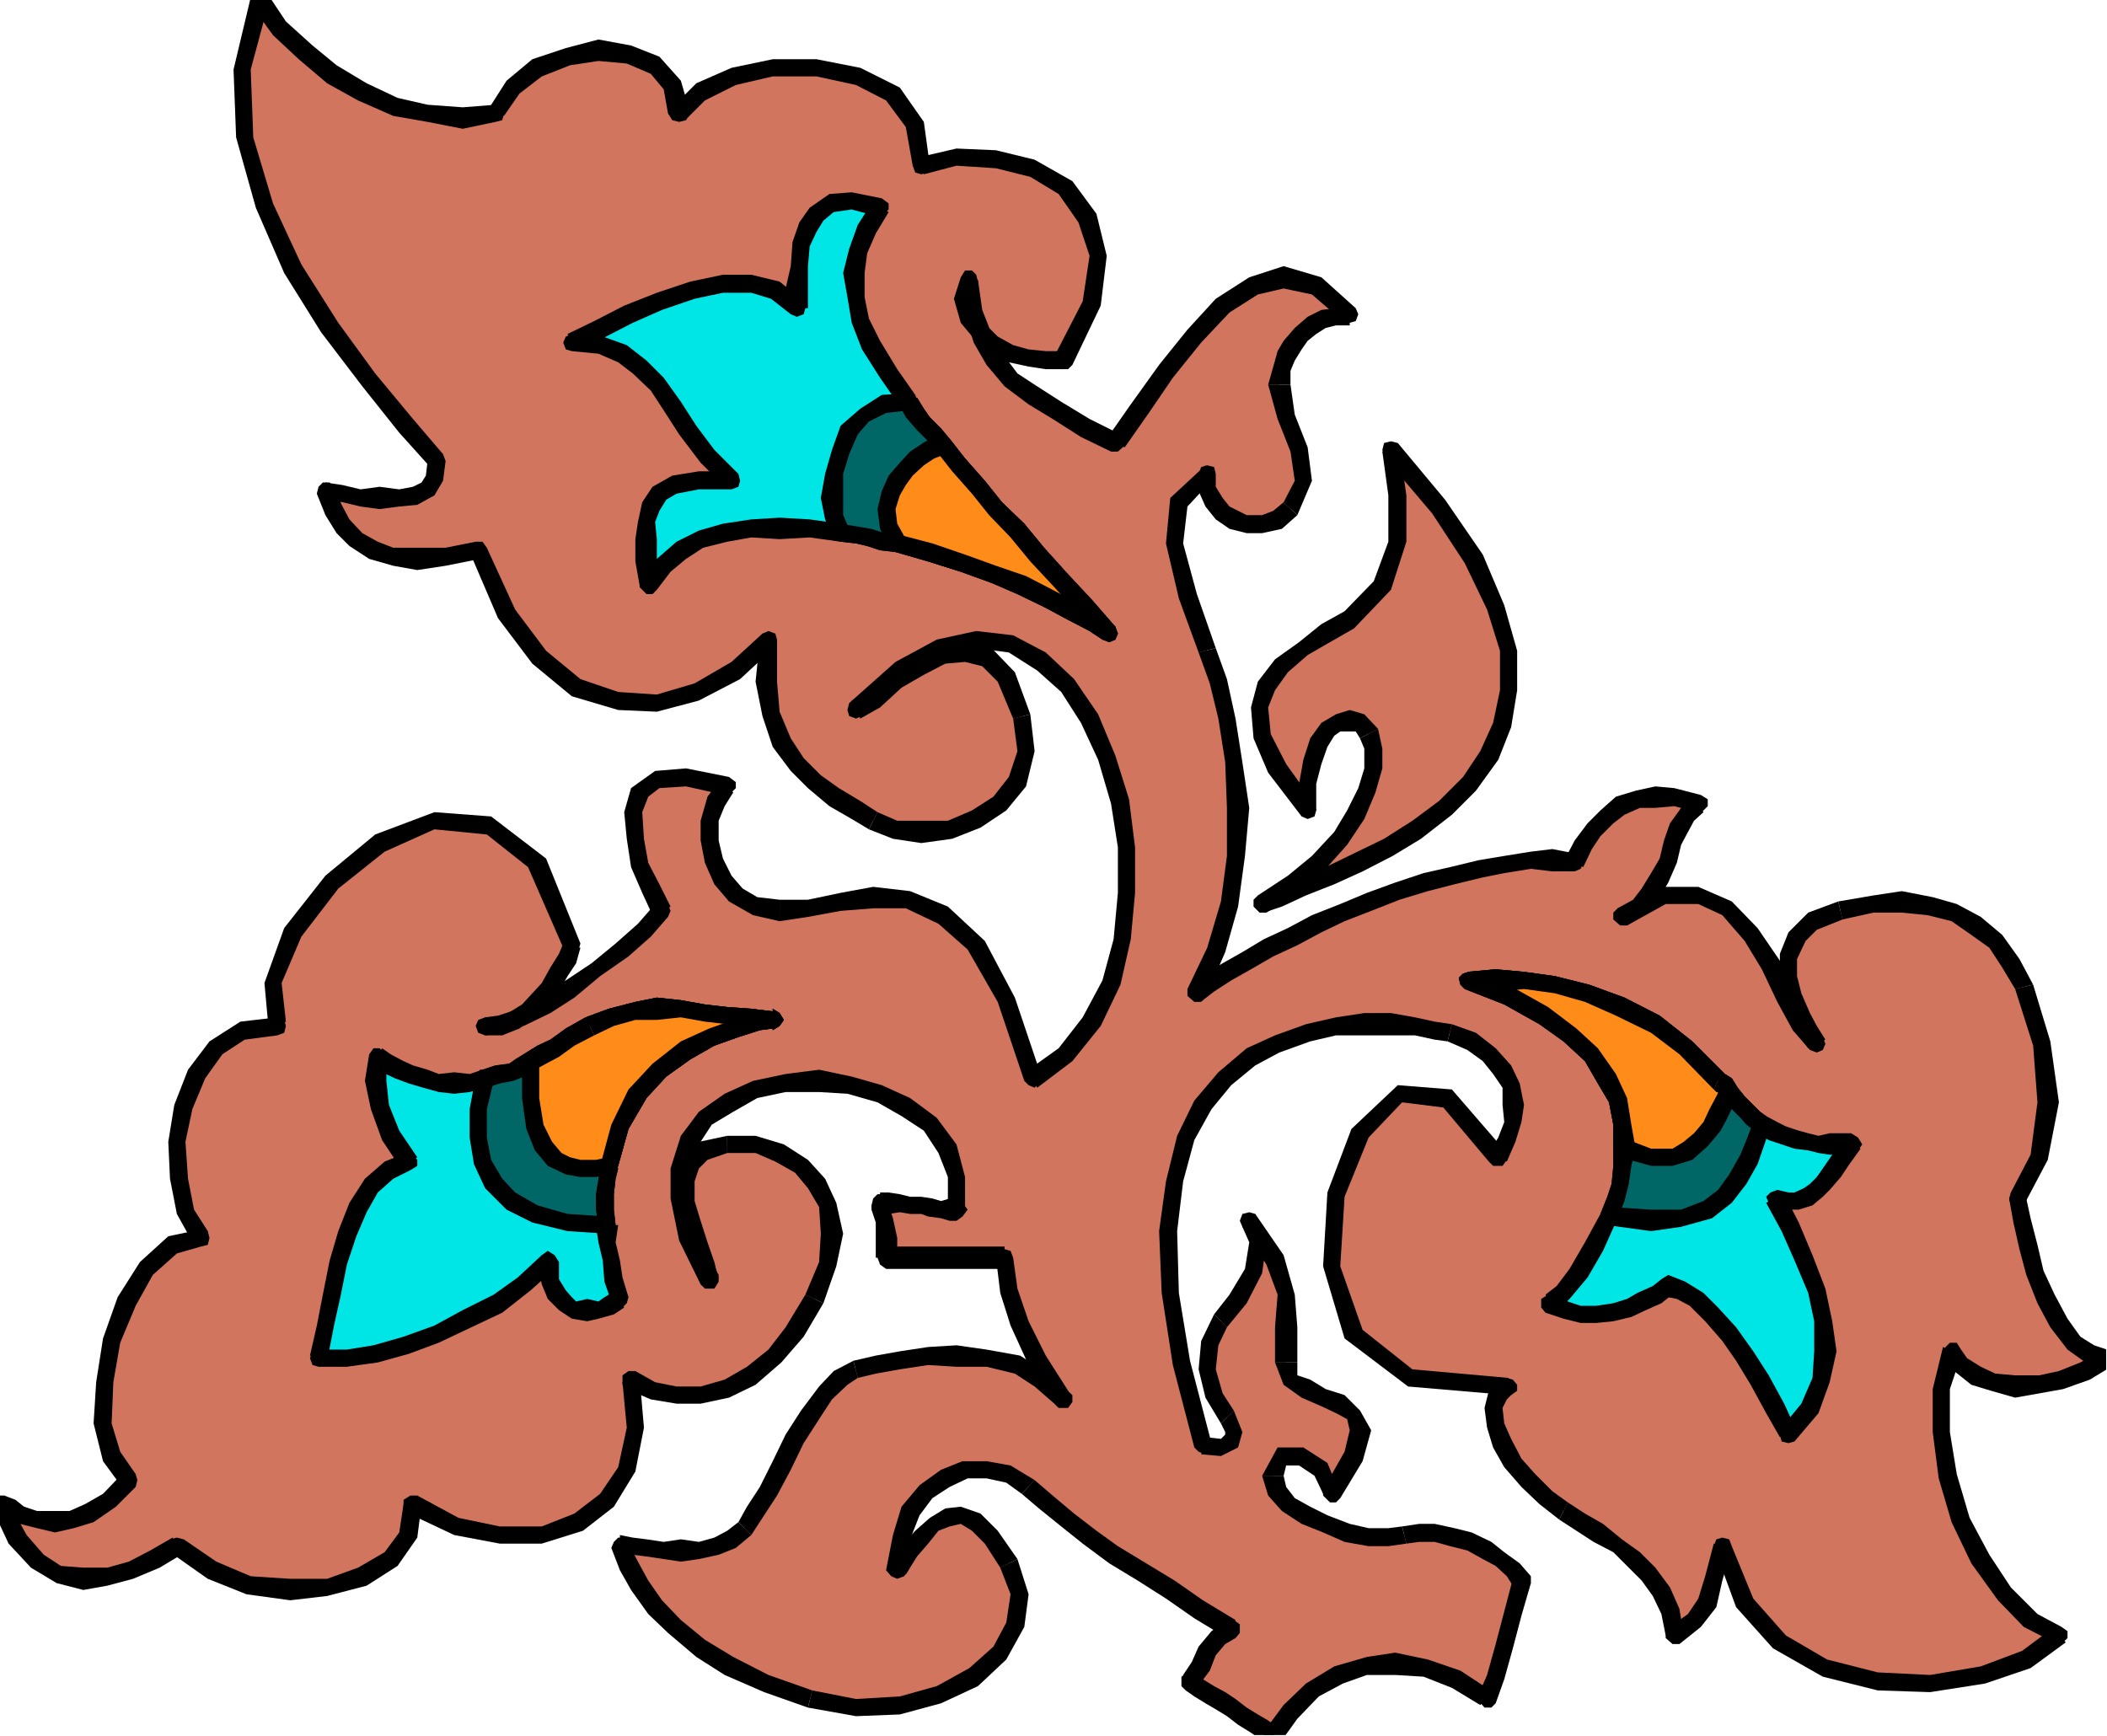 <?xml version="1.0" encoding="UTF-8" standalone="no"?>
<svg
   xmlns:ooo="http://xml.openoffice.org/svg/export"
   xmlns:dc="http://purl.org/dc/elements/1.1/"
   xmlns:cc="http://creativecommons.org/ns#"
   xmlns:rdf="http://www.w3.org/1999/02/22-rdf-syntax-ns#"
   xmlns:svg="http://www.w3.org/2000/svg"
   xmlns="http://www.w3.org/2000/svg"
   xmlns:sodipodi="http://sodipodi.sourceforge.net/DTD/sodipodi-0.dtd"
   xmlns:inkscape="http://www.inkscape.org/namespaces/inkscape"
   version="1.2"
   width="24.54mm"
   height="20.22mm"
   viewBox="0 0 2454 2022"
   preserveAspectRatio="xMidYMid"
   xml:space="preserve"
   id="svg377"
   sodipodi:docname="flowers6.svg"
   style="fill-rule:evenodd;stroke-width:28.222;stroke-linejoin:round"
   inkscape:version="0.92.5 (2060ec1f9f, 2020-04-08)"><sodipodi:namedview
   pagecolor="#ffffff"
   bordercolor="#666666"
   borderopacity="1"
   objecttolerance="10"
   gridtolerance="10"
   guidetolerance="10"
   inkscape:pageopacity="0"
   inkscape:pageshadow="2"
   inkscape:window-width="664"
   inkscape:window-height="487"
   id="namedview379"
   showgrid="false"
   inkscape:zoom="0.2102413"
   inkscape:cx="46.374804"
   inkscape:cy="38.211022"
   inkscape:window-x="0"
   inkscape:window-y="0"
   inkscape:window-maximized="0"
   inkscape:current-layer="svg377" />
 <defs
   class="ClipPathGroup"
   id="defs8">
  <clipPath
   id="presentation_clip_path"
   clipPathUnits="userSpaceOnUse">
   <rect
   x="0"
   y="0"
   width="21000"
   height="29700"
   id="rect2" />
  </clipPath>
  <clipPath
   id="presentation_clip_path_shrink"
   clipPathUnits="userSpaceOnUse">
   <rect
   x="21"
   y="29"
   width="20958"
   height="29641"
   id="rect5" />
  </clipPath>
 </defs>
 <defs
   class="TextShapeIndex"
   id="defs12">
  <g
   ooo:slide="id1"
   ooo:id-list="id3"
   id="g10" />
 </defs>
 <defs
   class="EmbeddedBulletChars"
   id="defs44">
  <g
   id="bullet-char-template-57356"
   transform="matrix(4.8828125e-4,0,0,-4.8828125e-4,0,0)">
   <path
   d="M 580,1141 1163,571 580,0 -4,571 Z"
   id="path14"
   inkscape:connector-curvature="0" />
  </g>
  <g
   id="bullet-char-template-57354"
   transform="matrix(4.8828125e-4,0,0,-4.8828125e-4,0,0)">
   <path
   d="M 8,1128 H 1137 V 0 H 8 Z"
   id="path17"
   inkscape:connector-curvature="0" />
  </g>
  <g
   id="bullet-char-template-10146"
   transform="matrix(4.8828125e-4,0,0,-4.8828125e-4,0,0)">
   <path
   d="M 174,0 602,739 174,1481 1456,739 Z M 1358,739 309,1346 659,739 Z"
   id="path20"
   inkscape:connector-curvature="0" />
  </g>
  <g
   id="bullet-char-template-10132"
   transform="matrix(4.8828125e-4,0,0,-4.8828125e-4,0,0)">
   <path
   d="M 2015,739 1276,0 H 717 l 543,543 H 174 v 393 h 1086 l -543,545 h 557 z"
   id="path23"
   inkscape:connector-curvature="0" />
  </g>
  <g
   id="bullet-char-template-10007"
   transform="matrix(4.8828125e-4,0,0,-4.8828125e-4,0,0)">
   <path
   d="m 0,-2 c -7,16 -16,29 -25,39 l 381,530 c -94,256 -141,385 -141,387 0,25 13,38 40,38 9,0 21,-2 34,-5 21,4 42,12 65,25 l 27,-13 111,-251 280,301 64,-25 24,25 c 21,-10 41,-24 62,-43 C 886,937 835,863 770,784 769,783 710,716 594,584 L 774,223 c 0,-27 -21,-55 -63,-84 l 16,-20 C 717,90 699,76 672,76 641,76 570,178 457,381 L 164,-76 c -22,-34 -53,-51 -92,-51 -42,0 -63,17 -64,51 -7,9 -10,24 -10,44 0,9 1,19 2,30 z"
   id="path26"
   inkscape:connector-curvature="0" />
  </g>
  <g
   id="bullet-char-template-10004"
   transform="matrix(4.8828125e-4,0,0,-4.8828125e-4,0,0)">
   <path
   d="M 285,-33 C 182,-33 111,30 74,156 52,228 41,333 41,471 c 0,78 14,145 41,201 34,71 87,106 158,106 53,0 88,-31 106,-94 l 23,-176 c 8,-64 28,-97 59,-98 l 735,706 c 11,11 33,17 66,17 42,0 63,-15 63,-46 V 965 c 0,-36 -10,-64 -30,-84 L 442,47 C 390,-6 338,-33 285,-33 Z"
   id="path29"
   inkscape:connector-curvature="0" />
  </g>
  <g
   id="bullet-char-template-9679"
   transform="matrix(4.8828125e-4,0,0,-4.8828125e-4,0,0)">
   <path
   d="M 813,0 C 632,0 489,54 383,161 276,268 223,411 223,592 c 0,181 53,324 160,431 106,107 249,161 430,161 179,0 323,-54 432,-161 108,-107 162,-251 162,-431 0,-180 -54,-324 -162,-431 C 1136,54 992,0 813,0 Z"
   id="path32"
   inkscape:connector-curvature="0" />
  </g>
  <g
   id="bullet-char-template-8226"
   transform="matrix(4.8828125e-4,0,0,-4.8828125e-4,0,0)">
   <path
   d="m 346,457 c -73,0 -137,26 -191,78 -54,51 -81,114 -81,188 0,73 27,136 81,188 54,52 118,78 191,78 73,0 134,-26 185,-79 51,-51 77,-114 77,-187 0,-75 -25,-137 -76,-188 -50,-52 -112,-78 -186,-78 z"
   id="path35"
   inkscape:connector-curvature="0" />
  </g>
  <g
   id="bullet-char-template-8211"
   transform="matrix(4.8828125e-4,0,0,-4.8828125e-4,0,0)">
   <path
   d="M -4,459 H 1135 V 606 H -4 Z"
   id="path38"
   inkscape:connector-curvature="0" />
  </g>
  <g
   id="bullet-char-template-61548"
   transform="matrix(4.8828125e-4,0,0,-4.8828125e-4,0,0)">
   <path
   d="m 173,740 c 0,163 58,303 173,419 116,115 255,173 419,173 163,0 302,-58 418,-173 116,-116 174,-256 174,-419 0,-163 -58,-303 -174,-418 C 1067,206 928,148 765,148 601,148 462,206 346,322 231,437 173,577 173,740 Z"
   id="path41"
   inkscape:connector-curvature="0" />
  </g>
 </defs>
 <g
   id="g49"
   transform="translate(-9273,-13839)">
  <g
   id="id2"
   class="Master_Slide">
   <g
   id="bg-id2"
   class="Background" />
   <g
   id="bo-id2"
   class="BackgroundObjects" />
  </g>
 </g>
 <g
   class="SlideGroup"
   id="g375"
   transform="translate(-9273,-13839)">
  <g
   id="g373">
   <g
   id="container-id1">
    <g
   id="id1"
   class="Slide"
   clip-path="url(#presentation_clip_path)">
     <g
   class="Page"
   id="g369">
      <g
   class="Graphic"
   id="g367">
       <g
   id="id3">
        <rect
   class="BoundingBox"
   x="9273"
   y="13839"
   width="2454"
   height="2022"
   id="rect51"
   style="fill:none;stroke:none" />
        <defs
   id="defs56">
         <clipPath
   id="clip_path_1"
   clipPathUnits="userSpaceOnUse">
          <path
   d="m 9273,13839 h 2453 v 2021 H 9273 Z"
   id="path53"
   inkscape:connector-curvature="0" />
         </clipPath>
        </defs>
        <g
   clip-path="url(#clip_path_1)"
   id="g364">
         <path
   d="m 11045,15680 -10,39 -10,38 -10,35 -10,26 -36,-23 -35,-13 -36,-5 -33,3 -33,10 -31,18 -25,25 -20,28 -11,-8 -12,-7 -13,-8 -13,-10 -12,-8 -13,-7 -13,-8 -10,-8 13,-17 7,-18 13,-15 15,-11 -38,-23 -33,-22 -33,-21 -33,-20 -28,-20 -25,-21 -26,-20 -20,-18 -23,-15 -26,-5 h -25 l -23,10 -23,15 -18,23 -10,31 -5,38 13,-21 15,-17 15,-16 16,-7 15,-3 18,8 18,18 20,30 13,36 -6,35 -17,33 -31,28 -41,21 -45,12 -51,3 -54,-10 -50,-18 -44,-20 -33,-21 -30,-25 -23,-23 -18,-25 -13,-23 -10,-23 h 15 l 16,2 20,3 h 20 21 l 20,-5 18,-8 15,-13 13,-20 15,-23 15,-30 16,-31 17,-28 18,-25 18,-18 18,-10 23,-5 28,-5 33,-6 h 33 l 35,3 36,8 28,17 25,23 -30,-45 -20,-44 -13,-38 -5,-38 h -13 -18 -18 -20 -20 -21 -15 -13 v -23 l -2,-20 -5,-16 v -5 h 10 13 l 12,3 h 13 l 10,2 13,3 h 10 8 v -38 l -10,-33 -21,-28 -28,-20 -30,-16 -36,-10 -35,-5 -39,3 -35,7 -31,15 -28,18 -17,26 -13,33 v 35 l 10,46 25,48 -5,-17 -7,-23 -8,-26 -7,-25 v -23 l 5,-20 15,-16 28,-7 h 33 l 28,10 25,15 18,21 13,25 5,33 -5,36 -15,40 -23,38 -23,28 -28,23 -28,16 -31,7 h -28 l -28,-5 -25,-13 5,56 -10,49 -23,35 -33,26 -43,15 h -49 l -51,-10 -50,-26 -5,36 -21,28 -33,20 -41,13 -43,3 -48,-5 -43,-18 -41,-28 -25,15 -28,13 -28,7 -28,3 -28,-5 -26,-15 -23,-26 -20,-41 13,5 12,8 18,5 21,3 20,-3 20,-7 23,-16 23,-23 -20,-28 -10,-38 2,-48 8,-48 17,-46 23,-38 31,-28 33,-8 -18,-30 -7,-39 -3,-43 8,-40 15,-39 23,-30 30,-21 41,-5 -5,-50 23,-59 46,-58 55,-46 64,-26 64,5 56,44 40,96 -5,16 -10,15 -10,18 -13,15 -13,13 -15,10 -18,7 h -17 l 17,-2 26,-8 28,-15 28,-18 30,-23 31,-23 25,-23 21,-22 -13,-26 -13,-28 -5,-30 -3,-31 8,-23 20,-15 34,-3 48,11 -13,17 -8,23 v 23 l 6,23 10,23 15,18 23,13 28,5 33,-3 38,-8 38,-5 41,3 41,18 38,35 35,64 31,91 38,-28 31,-38 22,-45 13,-51 5,-54 v -53 l -7,-54 -16,-50 -20,-46 -25,-38 -31,-28 -36,-21 -40,-5 -44,10 -45,26 -51,46 23,-13 25,-20 26,-18 28,-13 25,-5 25,8 23,22 18,46 5,41 -10,36 -20,25 -28,18 -31,12 -33,3 -30,-3 -26,-10 -20,-12 -26,-16 -22,-17 -21,-21 -18,-25 -12,-33 -5,-38 2,-49 -38,36 -46,25 -46,13 -45,-3 -49,-15 -43,-35 -38,-51 -33,-74 -38,8 -33,2 -28,-2 -23,-8 -20,-13 -16,-15 -10,-18 -10,-23 20,3 21,5 h 22 23 l 18,-3 15,-7 8,-13 3,-20 -36,-41 -43,-53 -46,-61 -43,-69 -33,-74 -23,-79 -3,-79 21,-81 23,33 30,28 31,25 35,21 38,18 38,7 41,5 38,-5 21,-30 28,-23 35,-13 36,-8 35,6 31,12 20,23 8,33 25,-25 38,-18 46,-10 h 51 l 48,10 41,20 26,36 7,48 41,-10 46,3 43,10 38,23 25,35 13,44 -7,56 -34,66 h -20 l -20,-3 -21,-5 -20,-10 -15,-15 -13,-16 -5,-23 5,-22 5,38 10,30 16,26 17,23 26,17 28,18 33,21 35,17 28,-40 31,-44 33,-40 33,-36 36,-23 35,-10 38,10 39,33 -16,3 -15,2 -13,8 -12,10 -11,13 -7,13 -5,15 -3,18 8,38 15,38 5,36 -15,33 -15,12 -18,5 h -18 l -15,-5 -13,-7 -10,-13 -8,-15 v -18 l -33,33 -5,48 15,61 23,64 13,36 10,43 8,51 5,53 -3,56 -7,56 -16,53 -22,51 15,-12 20,-13 23,-13 25,-15 28,-13 28,-15 31,-13 30,-13 34,-12 33,-10 30,-8 33,-8 28,-5 31,-5 h 25 l 26,3 10,-21 12,-18 16,-15 15,-12 20,-8 21,-3 h 22 l 28,8 -12,13 -10,15 -8,18 -5,20 -10,20 -10,18 -13,16 -21,12 49,-25 h 40 l 34,15 27,31 23,35 18,38 18,33 18,21 -10,-16 -8,-17 -10,-23 -5,-23 v -23 l 10,-23 18,-18 33,-12 38,-8 33,-3 33,6 28,7 25,15 23,18 18,26 15,28 21,66 7,68 -10,64 -25,48 5,26 7,30 8,31 13,30 15,28 18,23 18,13 20,5 -25,15 -28,10 -26,6 -28,2 -25,-5 -21,-8 -17,-12 -11,-16 -12,44 v 50 l 7,51 16,51 23,46 27,41 31,30 33,18 -38,28 -51,18 -61,10 -61,-3 -61,-15 -53,-30 -41,-46 -26,-66 -10,38 -7,28 -16,20 -23,18 -5,-28 -10,-23 -15,-20 -18,-18 -18,-15 -23,-16 -20,-12 -20,-13 -21,-15 -20,-21 -18,-20 -12,-23 -8,-20 -3,-21 6,-15 12,-10 -114,-10 -66,-51 -26,-79 5,-84 28,-71 46,-46 56,5 59,69 10,-20 7,-21 v -20 l -2,-23 -10,-18 -16,-18 -20,-15 -25,-10 -18,-3 -23,-5 -28,-2 h -31 l -33,2 -33,8 -35,13 -31,15 -30,25 -26,31 -20,38 -13,51 -7,58 2,72 13,81 25,97 21,2 12,-7 3,-11 -8,-17 -15,-26 -8,-30 3,-31 13,-25 20,-26 18,-33 5,-33 -10,-25 30,46 13,40 v 38 41 l 5,20 18,11 20,10 20,7 16,13 7,18 -7,30 -26,44 -12,-28 -23,-16 h -23 l -10,23 5,18 12,15 21,13 23,10 25,10 25,6 h 23 l 18,-3 18,-3 h 18 l 20,6 20,5 21,10 15,10 15,13 z"
   id="path58"
   inkscape:connector-curvature="0"
   style="fill:#d1755e;stroke:none" />
         <path
   d="m 10997,15825 18,-2 10,-28 10,-36 10,-38 11,-38 -21,-5 -10,38 -10,38 -10,36 -10,23 17,-3 -17,3 v 7 l 7,8 h 8 l 5,-5 z"
   id="path60"
   inkscape:connector-curvature="0"
   style="fill:#000000;stroke:none" />
         <path
   d="m 10750,15871 16,-5 18,-25 25,-26 28,-15 28,-10 h 33 l 33,2 33,13 33,20 15,-15 -38,-25 -38,-13 -38,-8 -33,5 -38,11 -33,20 -26,25 -23,31 16,-5 -16,5 v 8 l 8,7 h 8 l 5,-5 z"
   id="path62"
   inkscape:connector-curvature="0"
   style="fill:#000000;stroke:none" />
         <path
   d="m 10651,15790 3,18 10,7 13,8 12,7 13,8 13,10 13,8 12,8 10,7 11,-20 -11,-8 -12,-7 -13,-8 -13,-10 -12,-8 -13,-7 -13,-8 -10,-8 3,18 -3,-18 h -8 l -7,5 v 11 l 5,5 z"
   id="path64"
   inkscape:connector-curvature="0"
   style="fill:#000000;stroke:none" />
         <path
   d="m 10702,15747 v -21 l -18,13 -15,18 -8,18 -10,15 16,15 15,-20 7,-18 11,-13 12,-7 v -21 21 l 5,-6 v -10 l -7,-5 h -8 z"
   id="path66"
   inkscape:connector-curvature="0"
   style="fill:#000000;stroke:none" />
         <path
   d="m 10463,15579 v 0 l 20,17 26,21 25,20 31,23 33,20 33,21 33,23 38,23 10,-21 -38,-23 -33,-23 -33,-20 -33,-20 -25,-18 -26,-20 -25,-21 -21,-18 v 0 z"
   id="path68"
   inkscape:connector-curvature="0"
   style="fill:#000000;stroke:none" />
         <path
   d="m 10308,15663 23,5 2,-36 11,-28 15,-20 20,-13 21,-10 h 22 l 23,5 18,13 15,-16 -28,-17 -28,-5 h -28 l -25,10 -25,18 -21,25 -10,33 -8,41 23,5 -23,-5 6,7 7,3 8,-3 5,-7 z"
   id="path70"
   inkscape:connector-curvature="0"
   style="fill:#000000;stroke:none" />
         <path
   d="m 10458,15655 v 0 l -23,-33 -20,-20 -23,-8 -18,2 -18,11 -17,15 -18,20 -13,21 20,10 13,-21 13,-15 12,-15 13,-5 13,-3 13,8 15,15 18,28 v 0 z"
   id="path72"
   inkscape:connector-curvature="0"
   style="fill:#000000;stroke:none" />
         <path
   d="m 10214,15828 v 0 l 56,10 51,-2 48,-13 43,-20 33,-31 21,-38 5,-38 -13,-41 -20,10 12,31 -5,33 -15,28 -28,25 -38,21 -43,12 -51,3 -51,-10 v 0 z"
   id="path74"
   inkscape:connector-curvature="0"
   style="fill:#000000;stroke:none" />
         <path
   d="m 9995,15627 -10,15 10,26 13,23 20,28 23,22 33,28 33,21 46,20 51,18 5,-20 -51,-18 -41,-21 -33,-20 -28,-23 -22,-23 -16,-23 -12,-22 -11,-21 -10,15 10,-15 -5,-7 h -7 l -5,5 -3,7 z"
   id="path76"
   inkscape:connector-curvature="0"
   style="fill:#000000;stroke:none" />
         <path
   d="m 10133,15612 v 0 l -13,10 -15,8 -18,5 -21,-3 -20,3 -20,-3 -16,-2 -15,-3 v 25 l 15,-2 16,2 20,3 20,3 21,-3 23,-5 20,-8 18,-15 v 0 z"
   id="path78"
   inkscape:connector-curvature="0"
   style="fill:#000000;stroke:none" />
         <path
   d="m 10267,15424 v 0 l -23,12 -17,18 -21,28 -18,28 -15,31 -15,30 -15,23 -10,18 15,15 15,-23 15,-23 16,-30 15,-31 18,-28 15,-23 18,-17 12,-8 v 0 z"
   id="path80"
   inkscape:connector-curvature="0"
   style="fill:#000000;stroke:none" />
         <path
   d="m 10504,15477 18,-13 -28,-25 -33,-21 -39,-7 -35,-5 -33,2 -33,5 -28,5 -26,6 5,20 21,-5 28,-5 33,-5 33,2 h 35 l 33,8 23,15 23,20 18,-12 -18,12 5,5 h 11 l 5,-7 v -8 z"
   id="path82"
   inkscape:connector-curvature="0"
   style="fill:#000000;stroke:none" />
         <path
   d="m 10443,15317 -10,-13 5,41 12,38 21,46 33,48 15,-15 -28,-44 -20,-40 -13,-38 -5,-36 -10,-13 10,13 -3,-8 -7,-2 -8,2 -2,8 z"
   id="path84"
   inkscape:connector-curvature="0"
   style="fill:#000000;stroke:none" />
         <path
   d="m 10293,15304 12,13 h 13 15 21 20 20 18 18 13 v -26 h -13 -18 -18 -20 -20 -21 -15 -13 l 13,13 -13,-13 -7,5 -3,8 3,8 7,5 z"
   id="path86"
   inkscape:connector-curvature="0"
   style="fill:#000000;stroke:none" />
         <path
   d="m 10298,15228 -10,15 v 5 l 5,15 v 18 23 h 25 v -23 l -5,-23 -5,-15 v -5 l -10,15 10,-15 -5,-8 h -8 l -5,5 -2,8 z"
   id="path88"
   inkscape:connector-curvature="0"
   style="fill:#000000;stroke:none" />
         <path
   d="m 10377,15248 10,-13 h -8 l -10,3 -10,-3 -13,-2 h -13 l -12,-3 -13,-2 h -10 v 25 h 10 l 13,-2 12,2 h 13 l 8,3 15,2 10,3 h 8 l 10,-13 -10,13 7,-5 6,-8 -6,-8 -7,-5 z"
   id="path90"
   inkscape:connector-curvature="0"
   style="fill:#000000;stroke:none" />
         <path
   d="m 10089,15329 21,-5 -26,-45 -10,-44 v -35 l 13,-28 15,-23 25,-15 28,-16 33,-7 h 39 l 33,2 35,10 28,16 26,17 17,26 11,28 v 38 h 20 v -38 l -10,-38 -23,-31 -31,-23 -33,-15 -35,-10 -38,-8 -39,5 -38,8 -33,15 -30,21 -21,28 -12,38 v 35 l 10,49 25,51 21,-6 -21,6 5,5 h 11 l 5,-8 v -8 z"
   id="path92"
   inkscape:connector-curvature="0"
   style="fill:#000000;stroke:none" />
         <path
   d="m 10120,15162 v 0 l -33,7 -21,21 -5,25 v 23 l 8,28 8,25 7,23 5,15 h 21 l -5,-20 -8,-23 -8,-25 -7,-23 v -23 l 5,-15 10,-10 23,-8 v 0 z"
   id="path94"
   inkscape:connector-curvature="0"
   style="fill:#000000;stroke:none" />
         <path
   d="m 10232,15357 v 0 l 15,-43 8,-38 -8,-36 -13,-28 -20,-22 -28,-18 -33,-10 h -33 v 20 h 33 l 23,10 23,13 15,18 13,22 2,31 -2,33 -16,38 v 0 z"
   id="path96"
   inkscape:connector-curvature="0"
   style="fill:#000000;stroke:none" />
         <path
   d="m 10018,15444 -15,13 28,12 30,5 h 28 l 33,-7 31,-15 30,-26 26,-30 23,-39 -21,-10 -23,38 -20,26 -25,20 -26,15 -28,8 h -28 l -25,-5 -23,-13 -15,13 15,-13 h -8 l -7,5 v 11 l 5,5 z"
   id="path98"
   inkscape:connector-curvature="0"
   style="fill:#000000;stroke:none" />
         <path
   d="m 9764,15591 -15,11 53,25 53,10 h 49 l 48,-15 36,-28 25,-41 10,-51 -5,-58 -20,5 5,53 -10,46 -21,31 -30,23 -38,15 h -49 l -48,-10 -48,-26 -16,10 16,-10 h -8 l -8,5 v 10 l 6,6 z"
   id="path100"
   inkscape:connector-curvature="0"
   style="fill:#000000;stroke:none" />
         <path
   d="m 9484,15650 -13,-3 44,31 45,18 51,7 43,-5 46,-12 36,-23 23,-33 5,-39 h -21 l -5,33 -17,23 -31,18 -36,13 h -43 l -46,-3 -40,-17 -38,-26 -13,-2 13,2 -8,-2 -8,2 -2,8 2,7 z"
   id="path102"
   inkscape:connector-curvature="0"
   style="fill:#000000;stroke:none" />
         <path
   d="m 9278,15581 -15,13 20,43 26,28 30,18 31,8 28,-5 30,-8 31,-13 25,-15 -10,-20 -26,15 -25,13 -25,7 h -28 l -26,-2 -20,-13 -20,-23 -21,-38 -15,13 15,-13 -5,-8 h -8 l -5,5 -2,8 z"
   id="path104"
   inkscape:connector-curvature="0"
   style="fill:#000000;stroke:none" />
         <path
   d="m 9415,15571 v -15 l -22,23 -21,12 -18,8 h -17 -21 l -15,-5 -10,-8 -13,-5 -10,21 13,5 15,7 20,5 21,5 22,-5 23,-7 26,-18 23,-23 v -15 15 l 2,-8 -2,-7 -8,-3 -8,3 z"
   id="path106"
   inkscape:connector-curvature="0"
   style="fill:#000000;stroke:none" />
         <path
   d="m 9499,15289 8,-18 -38,8 -33,30 -26,41 -17,48 -8,51 -3,48 11,44 22,30 16,-15 -18,-26 -10,-33 2,-48 8,-46 18,-43 20,-36 28,-25 28,-8 8,-18 -8,18 8,-2 2,-8 -2,-8 -8,-2 z"
   id="path108"
   inkscape:connector-curvature="0"
   style="fill:#000000;stroke:none" />
         <path
   d="m 9586,15039 10,-15 -43,5 -36,23 -25,33 -16,41 -7,43 2,43 8,41 20,36 16,-16 -16,-25 -7,-36 -3,-43 8,-38 15,-36 20,-28 26,-17 38,-5 10,-16 -10,16 8,-3 2,-8 -2,-7 -8,-3 z"
   id="path110"
   inkscape:connector-curvature="0"
   style="fill:#000000;stroke:none" />
         <path
   d="m 9949,14943 v -5 l -40,-99 -64,-49 -66,-5 -69,26 -58,48 -48,61 -23,64 5,55 20,-10 -5,-45 23,-54 43,-56 54,-43 58,-26 61,6 48,38 41,94 v -5 5 l 5,5 8,2 5,-5 2,-7 z"
   id="path112"
   inkscape:connector-curvature="0"
   style="fill:#000000;stroke:none" />
         <path
   d="m 9838,15024 v 21 h 20 l 20,-8 18,-13 13,-12 15,-18 10,-18 10,-15 5,-18 -20,-5 -5,12 -10,16 -10,18 -11,12 -12,13 -13,8 -15,7 h -15 v 21 -21 l -8,3 -3,7 3,8 8,3 z"
   id="path114"
   inkscape:connector-curvature="0"
   style="fill:#000000;stroke:none" />
         <path
   d="m 10033,14905 3,-13 -20,23 -26,23 -28,23 -30,20 -28,18 -26,15 -25,8 -15,2 v 21 l 20,-3 25,-8 31,-15 28,-18 30,-25 33,-23 26,-23 20,-23 3,-12 -3,12 3,-7 -3,-8 -7,-3 -8,3 z"
   id="path116"
   inkscape:connector-curvature="0"
   style="fill:#000000;stroke:none" />
         <path
   d="m 10127,14762 -5,-18 -50,-10 -36,3 -28,20 -8,28 3,31 5,33 13,30 12,26 21,-10 -13,-26 -13,-25 -5,-28 -2,-31 7,-18 13,-10 31,-2 45,10 -5,-18 5,18 8,-3 5,-5 v -7 l -8,-6 z"
   id="path118"
   inkscape:connector-curvature="0"
   style="fill:#000000;stroke:none" />
         <path
   d="m 10181,14887 v 0 l -26,-3 -17,-10 -13,-15 -10,-20 -5,-21 v -23 l 7,-17 10,-16 -15,-15 -15,20 -8,28 v 23 l 5,26 11,25 17,20 28,16 31,7 v 0 z"
   id="path120"
   inkscape:connector-curvature="0"
   style="fill:#000000;stroke:none" />
         <path
   d="m 10471,15085 15,8 -31,-92 -35,-66 -43,-40 -44,-18 -43,-5 -38,7 -38,8 h -33 v 25 l 33,-5 38,-7 38,-3 h 38 l 38,18 34,30 35,61 31,92 15,8 -15,-8 5,5 7,3 5,-5 3,-8 z"
   id="path122"
   inkscape:connector-curvature="0"
   style="fill:#000000;stroke:none" />
         <path
   d="m 10265,14655 12,18 49,-43 43,-25 41,-11 38,5 33,21 28,25 23,36 20,43 15,51 8,51 v 53 l -5,54 -13,48 -23,43 -28,36 -35,25 10,21 41,-31 33,-41 23,-48 12,-53 5,-54 v -53 l -7,-56 -16,-51 -20,-48 -28,-41 -33,-31 -38,-20 -43,-5 -46,10 -48,26 -54,48 13,18 -13,-18 -2,8 2,7 8,3 7,-3 z"
   id="path124"
   inkscape:connector-curvature="0"
   style="fill:#000000;stroke:none" />
         <path
   d="m 10473,14671 v 0 l -18,-49 -27,-28 -31,-10 -28,8 -30,13 -26,20 -25,18 -23,12 10,21 23,-13 25,-23 26,-15 25,-13 23,-2 20,5 18,18 18,43 v 0 z"
   id="path126"
   inkscape:connector-curvature="0"
   style="fill:#000000;stroke:none" />
         <path
   d="m 10285,14805 v 0 l 28,11 33,5 36,-5 33,-13 30,-20 23,-28 10,-41 -5,-43 -20,5 5,38 -10,30 -18,23 -25,16 -28,12 h -31 -28 l -23,-10 v 0 z"
   id="path128"
   inkscape:connector-curvature="0"
   style="fill:#000000;stroke:none" />
         <path
   d="m 10176,14592 -18,-8 -5,49 8,40 12,36 21,28 20,20 25,21 26,15 20,12 10,-20 -20,-13 -25,-15 -21,-15 -20,-20 -15,-23 -13,-31 -3,-35 v -49 l -17,-7 17,7 -2,-7 -8,-3 -7,3 -3,7 z"
   id="path130"
   inkscape:connector-curvature="0"
   style="fill:#000000;stroke:none" />
         <path
   d="m 9832,14490 -12,-8 33,77 40,53 46,38 54,16 45,2 49,-13 48,-25 41,-38 -15,-15 -36,33 -43,25 -44,13 -45,-3 -44,-15 -40,-33 -36,-48 -33,-72 -13,-7 13,7 -5,-7 h -8 l -5,5 -2,7 z"
   id="path132"
   inkscape:connector-curvature="0"
   style="fill:#000000;stroke:none" />
         <path
   d="m 9652,14401 -10,13 10,25 13,21 15,15 23,15 28,8 28,5 33,-5 40,-8 -5,-20 -35,7 h -33 -28 l -18,-7 -18,-10 -15,-16 -8,-15 -10,-20 -10,12 10,-12 -5,-8 h -8 l -5,5 -2,8 z"
   id="path134"
   inkscape:connector-curvature="0"
   style="fill:#000000;stroke:none" />
         <path
   d="m 9774,14383 -3,-7 -2,17 -5,8 -10,5 -16,3 -23,-3 -22,3 -21,-5 -20,-3 v 20 l 20,3 21,5 22,3 23,-3 21,-2 20,-11 10,-17 3,-23 -3,-8 3,8 -3,-8 -7,-3 -8,3 -3,8 z"
   id="path136"
   inkscape:connector-curvature="0"
   style="fill:#000000;stroke:none" />
         <path
   d="m 9586,13834 -21,2 -20,84 3,79 23,82 33,76 43,69 48,63 43,54 36,40 15,-15 -35,-41 -44,-53 -43,-59 -43,-68 -33,-71 -23,-77 -3,-79 21,-78 -21,2 21,-2 -3,-8 -5,-5 h -7 l -6,7 z"
   id="path138"
   inkscape:connector-curvature="0"
   style="fill:#000000;stroke:none" />
         <path
   d="m 9840,13969 10,-8 -38,3 -41,-3 -35,-8 -36,-17 -35,-21 -28,-23 -31,-28 -20,-30 -21,10 26,36 30,28 33,28 36,20 41,18 40,7 41,8 38,-8 10,-7 -10,7 8,-2 2,-8 -2,-7 -8,-3 z"
   id="path140"
   inkscape:connector-curvature="0"
   style="fill:#000000;stroke:none" />
         <path
   d="m 10054,13966 23,5 -11,-38 -25,-28 -33,-13 -38,-7 -38,10 -39,13 -30,25 -23,36 20,5 18,-26 26,-20 33,-13 33,-5 33,3 28,12 15,18 5,28 23,5 -23,-5 5,8 8,2 8,-2 5,-8 z"
   id="path142"
   inkscape:connector-curvature="0"
   style="fill:#000000;stroke:none" />
         <path
   d="m 10344,14022 12,10 -7,-51 -28,-40 -46,-23 -51,-10 h -51 l -48,10 -41,18 -30,30 20,10 20,-20 36,-18 43,-10 h 51 l 46,10 35,18 23,31 8,45 13,10 -13,-10 3,8 7,2 8,-2 2,-8 z"
   id="path144"
   inkscape:connector-curvature="0"
   style="fill:#000000;stroke:none" />
         <path
   d="m 10511,14269 11,-5 33,-69 7,-58 -12,-49 -28,-38 -44,-25 -45,-11 -46,-2 -43,10 5,20 38,-10 46,3 40,10 33,20 23,33 13,39 -8,53 -33,64 10,-6 -10,6 v 7 l 8,8 h 8 l 5,-5 z"
   id="path146"
   inkscape:connector-curvature="0"
   style="fill:#000000;stroke:none" />
         <path
   d="m 10412,14165 -20,-3 -8,25 8,28 15,18 18,18 23,10 23,5 20,3 h 20 v -21 h -20 l -20,-2 -18,-5 -18,-10 -13,-13 -10,-13 -2,-18 2,-20 -20,-2 20,2 -2,-8 -5,-5 h -8 l -5,8 z"
   id="path148"
   inkscape:connector-curvature="0"
   style="fill:#000000;stroke:none" />
         <path
   d="m 10562,14350 16,-5 -36,-18 -33,-20 -28,-18 -23,-15 -15,-20 -15,-26 -11,-28 -5,-35 h -20 l 5,40 10,33 15,26 21,25 28,21 28,17 33,21 35,17 16,-5 -16,5 h 8 l 8,-7 v -8 l -5,-5 z"
   id="path150"
   inkscape:connector-curvature="0"
   style="fill:#000000;stroke:none" />
         <path
   d="m 10845,14218 7,-20 -40,-36 -44,-13 -40,13 -39,25 -33,36 -33,41 -33,46 -28,40 21,10 28,-40 28,-41 33,-41 33,-35 33,-21 30,-7 33,7 36,31 8,-20 -8,20 8,2 7,-2 3,-8 -3,-7 z"
   id="path152"
   inkscape:connector-curvature="0"
   style="fill:#000000;stroke:none" />
         <path
   d="m 10776,14287 v 0 -16 l 5,-12 8,-13 7,-10 10,-8 11,-7 12,-3 h 16 v -25 l -16,5 -17,2 -16,8 -15,13 -13,15 -7,12 -5,18 -6,21 v 0 z"
   id="path154"
   inkscape:connector-curvature="0"
   style="fill:#000000;stroke:none" />
         <path
   d="m 10784,14439 v 0 l 17,-40 -5,-39 -15,-38 -5,-35 h -26 l 11,40 15,38 5,34 -13,25 v 0 z"
   id="path156"
   inkscape:connector-curvature="0"
   style="fill:#000000;stroke:none" />
         <path
   d="m 10682,14401 -13,-10 v 20 l 8,18 12,15 16,11 20,5 h 18 l 23,-5 18,-16 -16,-15 -12,10 -13,5 h -18 l -10,-5 -10,-5 -8,-10 -8,-13 v -15 l -12,-10 12,10 -2,-8 -8,-2 -7,2 -3,8 z"
   id="path158"
   inkscape:connector-curvature="0"
   style="fill:#000000;stroke:none" />
         <path
   d="m 10689,14594 v 0 l -22,-63 -16,-59 5,-43 26,-28 -5,-20 -41,38 -5,53 15,64 23,63 v 0 z"
   id="path160"
   inkscape:connector-curvature="0"
   style="fill:#000000;stroke:none" />
         <path
   d="m 10659,14989 18,12 23,-53 15,-53 8,-59 5,-56 -8,-53 -8,-51 -10,-46 -13,-36 -20,5 13,36 10,41 8,51 2,53 v 56 l -7,53 -16,54 -23,48 18,13 -18,-13 v 8 l 8,7 h 8 l 5,-5 z"
   id="path162"
   inkscape:connector-curvature="0"
   style="fill:#000000;stroke:none" />
         <path
   d="m 11096,14839 11,-6 -26,-5 -25,3 -31,5 -30,5 -33,8 -31,7 -33,11 -33,12 -31,13 -33,13 -28,15 -28,13 -25,15 -23,13 -20,12 -18,16 15,15 13,-10 20,-13 23,-13 26,-15 28,-13 28,-15 27,-13 31,-12 33,-13 33,-10 31,-8 33,-8 25,-5 31,-5 25,3 h 26 l 10,-5 -10,5 7,-3 3,-7 -3,-8 -7,-3 z"
   id="path164"
   inkscape:connector-curvature="0"
   style="fill:#000000;stroke:none" />
         <path
   d="m 11257,14785 -3,-20 -31,-8 -22,-2 -23,5 -23,7 -18,16 -15,15 -15,20 -11,21 21,10 10,-21 10,-15 15,-15 13,-10 18,-8 h 18 l 22,-2 26,7 -3,-20 3,20 8,-2 5,-5 v -8 l -8,-5 z"
   id="path166"
   inkscape:connector-curvature="0"
   style="fill:#000000;stroke:none" />
         <path
   d="m 11157,14897 11,20 22,-15 16,-18 10,-17 10,-23 5,-21 8,-15 7,-13 11,-10 -11,-20 -15,15 -13,18 -7,20 -5,21 -10,17 -11,18 -10,13 -18,10 11,20 -11,-20 -5,5 v 8 l 8,7 h 8 z"
   id="path168"
   inkscape:connector-curvature="0"
   style="fill:#000000;stroke:none" />
         <path
   d="m 11379,15060 17,-13 -15,-18 -18,-33 -17,-38 -26,-38 -30,-31 -39,-17 h -43 l -51,25 11,20 45,-25 h 38 l 28,13 26,30 20,33 18,38 18,33 20,23 18,-12 -18,12 8,3 7,-3 3,-7 -3,-8 z"
   id="path170"
   inkscape:connector-curvature="0"
   style="fill:#000000;stroke:none" />
         <path
   d="m 11414,14889 v 0 l -35,13 -23,23 -10,25 v 26 l 5,25 10,23 7,21 11,15 20,-10 -10,-16 -8,-15 -10,-23 -5,-20 v -20 l 10,-21 13,-13 30,-12 v 0 z"
   id="path172"
   inkscape:connector-curvature="0"
   style="fill:#000000;stroke:none" />
         <path
   d="m 11641,14986 v 0 l -16,-30 -20,-28 -25,-21 -28,-15 -28,-8 -36,-7 -33,5 -41,7 5,21 36,-8 h 33 l 30,3 28,7 23,16 21,15 15,23 15,25 v 0 z"
   id="path174"
   inkscape:connector-curvature="0"
   style="fill:#000000;stroke:none" />
         <path
   d="m 11633,15235 -3,8 28,-53 13,-67 -10,-71 -20,-66 -21,5 21,66 5,66 -8,61 -23,44 -2,7 2,-7 -2,7 2,8 8,2 7,-2 z"
   id="path176"
   inkscape:connector-curvature="0"
   style="fill:#000000;stroke:none" />
         <path
   d="m 11735,15429 -8,-18 -15,-5 -16,-10 -15,-21 -15,-28 -13,-28 -7,-30 -8,-31 -5,-23 h -20 l 5,28 7,31 8,30 13,33 15,28 20,26 21,15 25,5 -8,-18 8,18 8,-2 2,-8 -2,-8 -8,-2 z"
   id="path178"
   inkscape:connector-curvature="0"
   style="fill:#000000;stroke:none" />
         <path
   d="m 11557,15418 -21,-2 13,20 20,16 23,7 28,8 28,-5 28,-5 31,-11 28,-17 -16,-16 -23,13 -25,10 -23,5 h -28 l -23,-2 -17,-8 -16,-10 -7,-10 -21,-3 21,3 -5,-8 h -8 l -5,5 -3,8 z"
   id="path180"
   inkscape:connector-curvature="0"
   style="fill:#000000;stroke:none" />
         <path
   d="m 11679,15752 -5,-18 -28,-15 -31,-31 -25,-38 -23,-43 -15,-51 -8,-49 v -50 l 13,-39 -21,-10 -12,49 v 50 l 7,54 15,51 23,48 31,43 30,31 39,20 -6,-18 6,18 7,-2 5,-5 v -8 l -7,-5 z"
   id="path182"
   inkscape:connector-curvature="0"
   style="fill:#000000;stroke:none" />
         <path
   d="m 11290,15642 -21,-2 26,71 43,48 58,33 64,16 61,2 64,-10 53,-18 41,-30 -16,-16 -35,26 -48,18 -59,10 -61,-3 -59,-15 -48,-28 -38,-43 -25,-61 -21,-3 21,3 -3,-8 -8,-2 -7,2 -3,8 z"
   id="path184"
   inkscape:connector-curvature="0"
   style="fill:#000000;stroke:none" />
         <path
   d="m 11213,15744 16,10 25,-20 18,-23 7,-31 11,-38 -21,-5 -10,38 -8,26 -12,18 -21,15 16,10 -16,-10 -5,5 v 8 l 8,7 h 8 z"
   id="path186"
   inkscape:connector-curvature="0"
   style="fill:#000000;stroke:none" />
         <path
   d="m 11089,15609 v 0 l 20,13 20,13 23,12 16,16 17,17 13,18 10,21 5,25 h 21 l -5,-31 -11,-25 -17,-23 -18,-18 -21,-15 -22,-18 -21,-12 -20,-13 v 0 z"
   id="path188"
   inkscape:connector-curvature="0"
   style="fill:#000000;stroke:none" />
         <path
   d="m 11030,15464 -2,-20 -21,15 -5,20 3,23 7,23 13,23 20,23 21,20 23,18 10,-20 -18,-13 -20,-20 -16,-18 -12,-23 -8,-18 -2,-18 5,-10 5,-5 -3,-20 3,20 7,-5 v -7 l -5,-6 -7,-2 z"
   id="path190"
   inkscape:connector-curvature="0"
   style="fill:#000000;stroke:none" />
         <path
   d="m 11007,15182 h 21 l -64,-74 -63,-5 -54,51 -28,74 -5,86 25,84 74,56 117,10 v -20 l -112,-10 -58,-46 -26,-74 5,-81 28,-69 39,-41 48,6 53,63 h 21 -21 l 5,5 h 11 l 5,-7 v -8 z"
   id="path192"
   inkscape:connector-curvature="0"
   style="fill:#000000;stroke:none" />
         <path
   d="m 10959,15052 v 0 l 23,10 18,13 12,15 11,16 v 20 l 2,20 -7,18 -11,18 21,10 10,-23 7,-23 3,-20 -5,-25 -10,-21 -18,-20 -23,-18 -28,-10 v 0 z"
   id="path194"
   inkscape:connector-curvature="0"
   style="fill:#000000;stroke:none" />
         <path
   d="m 10677,15513 7,7 -25,-96 -13,-79 -2,-72 7,-58 13,-48 20,-36 23,-28 28,-23 28,-15 36,-13 30,-7 h 33 31 28 l 23,5 15,2 5,-20 -20,-3 -23,-5 -28,-5 h -31 l -33,5 -35,8 -36,13 -33,15 -33,28 -28,33 -20,41 -13,53 -8,58 3,72 13,84 25,96 8,8 -8,-8 5,5 8,3 5,-5 2,-8 z"
   id="path196"
   inkscape:connector-curvature="0"
   style="fill:#000000;stroke:none" />
         <path
   d="m 10695,15497 v 0 l 5,10 v 3 l -5,5 -18,-2 -5,20 23,2 20,-10 5,-18 -10,-25 v 0 z"
   id="path198"
   inkscape:connector-curvature="0"
   style="fill:#000000;stroke:none" />
         <path
   d="m 10687,15370 v 0 l -15,31 -3,33 8,33 18,30 15,-15 -13,-20 -8,-28 3,-28 10,-21 v 0 z"
   id="path200"
   inkscape:connector-curvature="0"
   style="fill:#000000;stroke:none" />
         <path
   d="m 10735,15253 -15,15 8,18 -5,31 -18,30 -18,23 15,15 23,-28 18,-35 5,-36 -13,-33 -15,15 15,-15 -7,-2 -8,2 -3,8 3,7 z"
   id="path202"
   inkscape:connector-curvature="0"
   style="fill:#000000;stroke:none" />
         <path
   d="m 10784,15426 v 0 -41 l -3,-38 -13,-46 -33,-48 -15,15 28,44 13,35 -3,38 v 41 0 z"
   id="path204"
   inkscape:connector-curvature="0"
   style="fill:#000000;stroke:none" />
         <path
   d="m 10814,15579 20,5 26,-43 10,-36 -13,-23 -18,-18 -22,-7 -18,-11 -15,-5 v -15 h -26 l 10,26 21,15 23,10 17,8 13,7 3,13 -6,25 -25,44 20,5 -20,-5 v 7 l 8,8 h 7 l 5,-5 z"
   id="path206"
   inkscape:connector-curvature="0"
   style="fill:#000000;stroke:none" />
         <path
   d="m 10768,15558 v 0 l 3,-12 h 15 l 18,12 10,21 h 20 l -15,-36 -28,-18 h -30 l -18,33 v 0 z"
   id="path208"
   inkscape:connector-curvature="0"
   style="fill:#000000;stroke:none" />
         <path
   d="m 10906,15617 v 0 l -16,2 h -23 l -22,-5 -26,-10 -20,-10 -18,-10 -10,-13 -3,-13 h -25 l 7,23 16,18 23,15 25,10 25,11 28,5 h 23 l 21,-3 v 0 z"
   id="path210"
   inkscape:connector-curvature="0"
   style="fill:#000000;stroke:none" />
         <path
   d="m 11056,15683 v -8 l -13,-15 -18,-13 -15,-12 -23,-11 -20,-5 -23,-5 h -18 l -20,3 5,20 15,-2 h 18 l 18,5 20,5 18,10 15,8 13,12 7,11 v -8 8 l 5,5 h 11 l 5,-8 v -8 z"
   id="path212"
   inkscape:connector-curvature="0"
   style="fill:#000000;stroke:none" />
         <path
   d="m 10743,14892 20,-8 28,-12 31,-13 33,-15 35,-18 33,-21 33,-25 28,-28 23,-33 16,-36 7,-40 v -46 l -15,-51 -25,-56 -41,-61 -56,-66 8,53 v 54 l -18,51 -38,40 -28,16 -26,17 -25,21 -18,23 -8,25 3,33 18,38 35,49 v -31 l 5,-25 8,-23 10,-16 13,-7 13,-3 12,3 10,13 6,17 v 23 l -8,26 -13,28 -18,28 -25,28 -31,25 z"
   id="path214"
   inkscape:connector-curvature="0"
   style="fill:#d1755e;stroke:none" />
         <path
   d="m 10903,14360 -18,11 56,66 38,58 26,54 15,48 v 46 l -8,38 -15,33 -20,30 -28,28 -31,23 -33,21 -35,17 -33,16 -28,12 -28,13 -21,8 5,20 21,-7 28,-13 33,-13 33,-15 35,-18 33,-20 36,-28 28,-28 26,-36 15,-38 7,-43 v -46 l -15,-53 -25,-59 -44,-64 -55,-66 -18,10 18,-10 -8,-2 -8,2 -2,8 2,8 z"
   id="path216"
   inkscape:connector-curvature="0"
   style="fill:#000000;stroke:none" />
         <path
   d="m 10850,14571 v 0 l 43,-45 18,-56 v -54 l -8,-56 -20,5 7,51 v 54 l -17,46 -34,35 v 0 0 l -5,5 v 8 l 8,7 z"
   id="path218"
   inkscape:connector-curvature="0"
   style="fill:#000000;stroke:none" />
         <path
   d="m 10786,14783 18,-8 -33,-46 -18,-35 -3,-31 8,-20 15,-21 23,-20 26,-15 28,-16 -11,-20 -27,15 -26,21 -28,20 -20,26 -8,30 3,36 17,40 39,51 17,-7 -17,7 7,3 8,-3 2,-7 -2,-8 z"
   id="path220"
   inkscape:connector-curvature="0"
   style="fill:#000000;stroke:none" />
         <path
   d="m 10878,14688 v 0 l -16,-17 -17,-5 -16,5 -17,10 -13,18 -8,25 -5,28 v 31 h 20 v -31 l 6,-23 7,-20 8,-13 7,-5 h 11 7 l 5,8 v 0 z"
   id="path222"
   inkscape:connector-curvature="0"
   style="fill:#000000;stroke:none" />
         <path
   d="m 10740,14882 8,20 36,-23 33,-28 25,-28 20,-30 13,-31 8,-28 v -23 l -5,-23 -21,11 5,12 v 23 l -7,23 -13,26 -15,25 -26,28 -28,23 -35,23 7,20 -7,-20 -5,5 v 8 l 7,7 h 8 z"
   id="path224"
   inkscape:connector-curvature="0"
   style="fill:#000000;stroke:none" />
         <path
   d="m 11147,15256 8,-21 5,-17 2,-21 3,-20 -3,-28 -5,-28 -12,-26 -18,-28 -26,-22 -30,-23 -41,-23 -48,-18 h 33 33 l 36,5 38,10 38,16 41,20 35,28 38,38 3,3 5,2 3,5 2,3 10,12 10,11 8,7 10,8 13,7 13,6 15,5 13,2 12,3 h 13 13 12 l -12,18 -10,15 -11,13 -7,7 -10,8 -13,5 h -10 l -16,-3 18,33 16,36 15,38 7,36 3,35 -5,33 -13,33 -25,31 -16,-31 -17,-33 -18,-28 -18,-25 -20,-23 -18,-18 -18,-10 -15,-5 -13,10 -18,8 -15,7 -18,6 -20,2 h -18 l -18,-5 -17,-8 15,-12 18,-23 17,-31 z"
   id="path226"
   inkscape:connector-curvature="0"
   style="fill:#00e5e5;stroke:none" />
         <path
   d="m 11152,15177 v 0 20 l -2,21 -5,15 -8,20 20,5 8,-20 5,-20 3,-21 5,-20 v 0 0 l -5,-8 -8,-5 -8,5 z"
   id="path228"
   inkscape:connector-curvature="0"
   style="fill:#000000;stroke:none" />
         <path
   d="m 10982,14971 -3,20 46,18 41,23 28,20 25,23 15,26 13,22 5,26 v 28 h 26 l -5,-28 -5,-31 -13,-28 -21,-30 -25,-23 -33,-25 -41,-23 -51,-18 -2,20 2,-20 -7,2 -5,5 2,8 5,5 z"
   id="path230"
   inkscape:connector-curvature="0"
   style="fill:#000000;stroke:none" />
         <path
   d="m 11279,15088 3,2 -38,-38 -38,-30 -41,-21 -41,-15 -40,-10 -36,-5 -33,-3 -33,3 v 20 l 33,3 33,-3 36,5 35,10 36,16 41,20 33,25 38,39 2,2 z"
   id="path232"
   inkscape:connector-curvature="0"
   style="fill:#000000;stroke:none" />
         <path
   d="m 11297,15106 -2,-3 v 0 l -5,-8 -8,-5 -3,-2 -10,20 3,3 h 2 v 2 l 5,5 -2,-2 z"
   id="path234"
   inkscape:connector-curvature="0"
   style="fill:#000000;stroke:none" />
         <path
   d="m 11330,15139 v 0 l -7,-5 -8,-8 -10,-10 -8,-10 -20,10 13,15 10,10 7,8 13,10 v 0 0 h 8 l 7,-8 v -7 z"
   id="path236"
   inkscape:connector-curvature="0"
   style="fill:#000000;stroke:none" />
         <path
   d="m 11440,15177 -11,-18 h -12 -13 l -13,3 -12,-3 -11,-3 -15,-5 -10,-5 -13,-7 -10,20 13,8 15,5 15,5 16,2 12,3 13,2 h 13 12 l -10,-17 10,17 8,-5 5,-7 -5,-8 -8,-5 z"
   id="path238"
   inkscape:connector-curvature="0"
   style="fill:#000000;stroke:none" />
         <path
   d="m 11351,15230 -13,15 18,3 h 12 l 16,-5 12,-10 8,-8 13,-15 10,-15 13,-18 -21,-10 -12,17 -11,16 -7,10 -8,8 -7,5 -11,5 h -7 l -13,-3 -13,15 13,-15 -8,3 -5,5 3,7 5,5 z"
   id="path240"
   inkscape:connector-curvature="0"
   style="fill:#000000;stroke:none" />
         <path
   d="m 11346,15513 17,5 28,-33 13,-36 8,-36 -5,-35 -8,-38 -15,-39 -16,-38 -17,-33 -21,10 18,33 15,34 16,38 7,33 v 35 l -2,31 -13,30 -23,28 18,5 -18,-5 -2,8 2,8 8,2 7,-2 z"
   id="path242"
   inkscape:connector-curvature="0"
   style="fill:#000000;stroke:none" />
         <path
   d="m 11223,15345 -7,5 10,2 15,8 18,18 20,23 16,23 17,28 18,33 16,28 20,-6 -15,-33 -18,-33 -18,-28 -20,-28 -21,-23 -17,-17 -21,-13 -20,-8 -8,5 8,-5 -8,5 -2,8 2,8 8,5 z"
   id="path244"
   inkscape:connector-curvature="0"
   style="fill:#000000;stroke:none" />
         <path
   d="m 11073,15347 v 21 l 21,7 20,5 h 18 l 20,-2 21,-5 17,-8 18,-8 15,-12 -15,-16 -10,8 -18,8 -12,7 -16,5 -20,3 h -18 l -15,-5 -15,-8 v 21 -21 h -8 l -8,5 v 10 l 5,6 z"
   id="path246"
   inkscape:connector-curvature="0"
   style="fill:#000000;stroke:none" />
         <path
   d="m 11137,15253 v 0 l -18,33 -18,31 -15,20 -13,10 11,21 17,-16 21,-25 18,-31 17,-38 v 0 0 l -2,-7 -5,-6 h -8 z"
   id="path248"
   inkscape:connector-curvature="0"
   style="fill:#000000;stroke:none" />
         <path
   d="m 10331,14307 8,13 10,12 12,13 11,13 17,23 23,25 21,26 25,25 23,28 28,31 28,30 28,31 -18,-13 -25,-13 -28,-15 -31,-15 -33,-13 -36,-13 -38,-13 -38,-10 -18,-2 -15,-5 -15,-3 -18,-2 -36,-5 h -35 -33 l -31,5 -28,7 -23,13 -20,18 -18,23 -2,-28 v -26 -20 l 5,-18 10,-15 18,-10 28,-5 h 38 l -28,-28 -23,-31 -18,-28 -18,-25 -20,-21 -20,-15 -26,-10 -33,-3 31,-15 35,-18 36,-15 38,-13 36,-7 h 33 l 28,7 25,21 v -23 l 3,-26 2,-25 8,-20 10,-16 18,-12 23,-3 33,8 -15,25 -11,25 -5,26 3,28 5,28 13,28 20,33 z"
   id="path250"
   inkscape:connector-curvature="0"
   style="fill:#00e5e5;stroke:none" />
         <path
   d="m 10379,14350 v 0 l -10,-12 -13,-13 -7,-10 -8,-13 -20,10 7,13 13,15 13,13 10,12 v 0 0 l 8,3 7,-3 3,-7 z"
   id="path252"
   inkscape:connector-curvature="0"
   style="fill:#000000;stroke:none" />
         <path
   d="m 10557,14584 15,-15 -27,-31 -28,-30 -28,-31 -23,-28 -26,-25 -20,-25 -23,-26 -18,-23 -15,15 18,23 23,26 20,25 25,26 23,28 28,30 28,31 28,30 15,-15 -15,15 8,3 7,-3 3,-7 -3,-8 z"
   id="path254"
   inkscape:connector-curvature="0"
   style="fill:#000000;stroke:none" />
         <path
   d="m 10316,14482 v 0 l 38,11 38,12 36,13 30,13 31,15 28,15 25,13 15,10 15,-15 -20,-15 -25,-13 -28,-15 -31,-16 -35,-12 -36,-13 -38,-13 -38,-10 v 0 0 l -8,3 -5,5 3,7 z"
   id="path256"
   inkscape:connector-curvature="0"
   style="fill:#000000;stroke:none" />
         <path
   d="m 10252,14470 v 0 l 18,2 13,3 15,5 18,2 5,-20 -18,-2 -15,-5 -18,-3 -18,-3 v 0 0 l -8,3 -2,8 2,7 z"
   id="path258"
   inkscape:connector-curvature="0"
   style="fill:#000000;stroke:none" />
         <path
   d="m 10018,14521 20,5 16,-21 18,-15 20,-13 28,-7 28,-5 33,2 35,-2 36,5 v -21 l -36,-5 -35,-2 -33,2 -33,5 -28,8 -26,13 -23,20 -20,26 20,5 -20,-5 v 7 l 8,8 h 7 l 5,-5 z"
   id="path260"
   inkscape:connector-curvature="0"
   style="fill:#000000;stroke:none" />
         <path
   d="m 10117,14406 8,-18 h -38 l -31,5 -23,13 -12,18 -5,23 -3,20 v 26 l 5,28 h 20 v -28 -26 l -2,-20 5,-13 8,-13 12,-7 26,-5 h 38 l 8,-18 -8,18 8,-3 2,-7 -2,-8 -8,-3 z"
   id="path262"
   inkscape:connector-curvature="0"
   style="fill:#000000;stroke:none" />
         <path
   d="m 9934,14228 5,20 31,3 23,10 17,13 21,20 15,23 18,28 25,33 28,28 16,-15 -28,-28 -21,-28 -18,-28 -20,-28 -20,-20 -23,-18 -28,-10 -36,-3 5,20 -5,-20 -7,3 -3,7 3,8 7,2 z"
   id="path264"
   inkscape:connector-curvature="0"
   style="fill:#000000;stroke:none" />
         <path
   d="m 10188,14198 21,-8 -28,-23 -33,-8 h -33 l -38,8 -39,13 -38,15 -35,18 -31,15 10,20 31,-15 35,-18 34,-15 38,-13 33,-7 h 33 l 23,7 23,18 20,-7 -20,7 7,3 8,-3 2,-7 -2,-8 z"
   id="path266"
   inkscape:connector-curvature="0"
   style="fill:#000000;stroke:none" />
         <path
   d="m 10308,14086 -8,-16 -35,-7 -26,2 -23,16 -12,17 -8,23 -2,28 -6,26 v 23 h 26 v -23 -26 l 2,-23 8,-17 8,-13 12,-10 21,-3 30,8 -7,-15 7,15 8,-3 5,-5 v -7 l -8,-6 z"
   id="path268"
   inkscape:connector-curvature="0"
   style="fill:#000000;stroke:none" />
         <path
   d="m 10341,14302 -2,-3 -21,-30 -20,-33 -13,-26 -5,-25 v -28 l 3,-23 10,-23 15,-25 -20,-10 -16,25 -10,28 -7,28 5,28 5,30 12,31 21,33 25,36 -2,-3 2,3 8,2 8,-2 2,-8 -2,-8 z"
   id="path270"
   inkscape:connector-curvature="0"
   style="fill:#000000;stroke:none" />
         <path
   d="m 10173,15027 -18,2 -25,8 -28,10 -30,15 -31,23 -25,28 -21,38 -13,46 -2,15 -3,18 v 18 l 3,18 v 20 l 5,21 3,22 7,23 -13,8 -12,5 h -13 -15 l -10,-8 -11,-10 -7,-15 -3,-23 -28,26 -30,22 -36,18 -35,18 -36,13 -36,10 -33,5 h -33 l 8,-38 8,-36 7,-38 10,-33 13,-31 15,-25 21,-18 23,-10 -21,-30 -13,-33 -5,-31 3,-28 10,8 15,7 13,5 18,5 15,6 h 18 18 l 18,-6 15,-5 15,-2 10,-5 13,-8 13,-8 15,-7 18,-13 23,-13 25,-10 28,-7 25,-3 h 28 l 28,5 26,3 28,2 z"
   id="path272"
   inkscape:connector-curvature="0"
   style="fill:#00e5e5;stroke:none" />
         <path
   d="m 9993,15200 v -3 l 12,-43 21,-36 23,-25 28,-20 28,-16 28,-10 25,-8 15,-2 v -20 l -20,2 -26,8 -28,10 -33,15 -33,26 -28,30 -20,41 -13,48 v -2 2 l 3,8 7,2 8,-2 3,-8 z"
   id="path274"
   inkscape:connector-curvature="0"
   style="fill:#000000;stroke:none" />
         <path
   d="m 9993,15266 h -3 l -2,-18 v -18 l 2,-18 3,-12 -21,-5 -2,17 -3,18 v 18 l 3,18 h -3 3 l 2,7 8,3 8,-3 2,-7 z"
   id="path276"
   inkscape:connector-curvature="0"
   style="fill:#000000;stroke:none" />
         <path
   d="m 10000,15362 5,-12 -7,-23 -3,-20 -5,-21 3,-20 h -26 l 3,20 5,21 2,25 8,23 5,-13 -5,13 5,5 8,2 5,-5 2,-7 z"
   id="path278"
   inkscape:connector-curvature="0"
   style="fill:#000000;stroke:none" />
         <path
   d="m 9919,15317 -20,-8 5,26 7,17 13,13 15,10 18,3 13,-3 18,-5 12,-8 -10,-20 -13,8 -7,5 -13,-3 -13,3 -5,-5 -7,-8 -8,-13 v -20 l -20,-8 20,8 -5,-8 -8,-5 -7,5 -5,8 z"
   id="path280"
   inkscape:connector-curvature="0"
   style="fill:#000000;stroke:none" />
         <path
   d="m 9634,15418 10,13 h 33 l 36,-5 36,-10 35,-13 38,-18 36,-17 33,-26 28,-25 -15,-16 -28,26 -28,20 -36,18 -33,18 -36,13 -35,10 -31,5 h -33 l 10,13 -10,-13 -7,2 -3,8 3,8 7,2 z"
   id="path282"
   inkscape:connector-curvature="0"
   style="fill:#000000;stroke:none" />
         <path
   d="m 9738,15197 8,-15 -25,10 -23,20 -18,28 -13,33 -10,34 -8,40 -7,36 -8,35 20,6 8,-41 8,-36 7,-35 11,-33 12,-28 13,-23 18,-16 20,-10 8,-15 -8,15 8,-5 v -7 l -5,-6 -8,-2 z"
   id="path284"
   inkscape:connector-curvature="0"
   style="fill:#000000;stroke:none" />
         <path
   d="m 9718,15060 -15,7 -5,31 7,33 13,36 20,30 21,-10 -21,-31 -12,-30 -3,-28 v -25 l -15,7 15,-7 -2,-8 -6,-5 h -7 l -5,7 z"
   id="path286"
   inkscape:connector-curvature="0"
   style="fill:#000000;stroke:none" />
         <path
   d="m 9835,15085 v 0 l -15,5 -18,-2 -18,2 -13,-5 -17,-5 -11,-5 -15,-8 -10,-7 -10,20 10,8 15,7 16,6 17,5 18,5 18,2 18,-2 20,-5 v 0 z"
   id="path288"
   inkscape:connector-curvature="0"
   style="fill:#000000;stroke:none" />
         <path
   d="m 9886,15065 v 0 l -13,8 -7,5 -16,2 -15,5 5,21 15,-5 16,-3 12,-5 13,-8 v 0 z"
   id="path290"
   inkscape:connector-curvature="0"
   style="fill:#000000;stroke:none" />
         <path
   d="m 9955,15024 v 0 l -23,13 -18,13 -15,7 -13,8 10,20 13,-7 15,-8 18,-13 23,-12 v 0 z"
   id="path292"
   inkscape:connector-curvature="0"
   style="fill:#000000;stroke:none" />
         <path
   d="m 10173,15037 v -20 l -25,-3 -28,-2 -26,-3 -28,-5 -28,-3 -25,5 -31,8 -27,10 10,21 23,-11 25,-7 h 25 l 28,-3 28,5 26,3 28,2 25,3 v -20 22 l 8,-5 5,-7 -5,-8 -8,-5 z"
   id="path294"
   inkscape:connector-curvature="0"
   style="fill:#000000;stroke:none" />
         <path
   d="m 11147,15256 8,-21 5,-17 2,-21 3,-20 -3,-28 -5,-28 -12,-26 -18,-28 -26,-22 -30,-23 -41,-23 -48,-18 h 33 33 l 36,5 38,10 38,16 41,20 35,28 38,38 3,3 5,2 3,5 2,3 10,12 10,11 8,7 10,8 -7,20 -8,21 -13,22 -15,21 -20,15 -31,10 -35,3 z"
   id="path296"
   inkscape:connector-curvature="0"
   style="fill:#006666;stroke:none" />
         <path
   d="m 11152,15177 v 0 20 l -2,21 -5,15 -8,20 20,5 8,-20 5,-20 3,-21 5,-20 v 0 0 l -5,-8 -8,-5 -8,5 z"
   id="path298"
   inkscape:connector-curvature="0"
   style="fill:#000000;stroke:none" />
         <path
   d="m 10982,14971 -3,20 46,18 41,23 28,20 25,23 15,26 13,22 5,26 v 28 h 26 l -5,-28 -5,-31 -13,-28 -21,-30 -25,-23 -33,-25 -41,-23 -51,-18 -2,20 2,-20 -7,2 -5,5 2,8 5,5 z"
   id="path300"
   inkscape:connector-curvature="0"
   style="fill:#000000;stroke:none" />
         <path
   d="m 11279,15088 3,2 -38,-38 -38,-30 -41,-21 -41,-15 -40,-10 -36,-5 -33,-3 -33,3 v 20 l 33,3 33,-3 36,5 35,10 36,16 41,20 33,25 38,39 2,2 z"
   id="path302"
   inkscape:connector-curvature="0"
   style="fill:#000000;stroke:none" />
         <path
   d="m 11297,15106 -2,-3 v 0 l -5,-8 -8,-5 -3,-2 -10,20 3,3 h 2 v 2 l 5,5 -2,-2 z"
   id="path304"
   inkscape:connector-curvature="0"
   style="fill:#000000;stroke:none" />
         <path
   d="m 11335,15151 -5,-12 -7,-5 -8,-8 -10,-10 -8,-10 -20,10 13,15 10,10 7,8 13,10 -5,-13 5,13 h 8 l 7,-8 v -7 l -5,-5 z"
   id="path306"
   inkscape:connector-curvature="0"
   style="fill:#000000;stroke:none" />
         <path
   d="m 11137,15253 8,13 51,7 35,-5 36,-10 23,-18 17,-22 13,-23 8,-23 7,-21 -20,-5 -8,21 -7,17 -13,23 -13,18 -17,13 -26,10 h -35 l -46,-3 7,13 -7,-13 -8,3 -5,5 3,8 5,5 z"
   id="path308"
   inkscape:connector-curvature="0"
   style="fill:#000000;stroke:none" />
         <path
   d="m 10331,14307 8,13 10,12 12,13 11,13 17,23 23,25 21,26 25,25 23,28 28,31 28,30 28,31 -18,-13 -25,-13 -28,-15 -31,-15 -33,-13 -36,-13 -38,-13 -38,-10 -18,-2 -15,-5 -15,-3 -18,-2 -8,-18 -2,-23 2,-28 8,-26 10,-25 18,-18 23,-12 z"
   id="path310"
   inkscape:connector-curvature="0"
   style="fill:#006666;stroke:none" />
         <path
   d="m 10379,14350 v 0 l -10,-12 -13,-13 -7,-10 -8,-13 -20,10 7,13 13,15 13,13 10,12 v 0 0 l 8,3 7,-3 3,-7 z"
   id="path312"
   inkscape:connector-curvature="0"
   style="fill:#000000;stroke:none" />
         <path
   d="m 10557,14584 15,-15 -27,-31 -28,-30 -28,-31 -23,-28 -26,-25 -20,-25 -23,-26 -18,-23 -15,15 18,23 23,26 20,25 25,26 23,28 28,30 28,31 28,30 15,-15 -15,15 8,3 7,-3 3,-7 -3,-8 z"
   id="path314"
   inkscape:connector-curvature="0"
   style="fill:#000000;stroke:none" />
         <path
   d="m 10316,14482 v 0 l 38,11 38,12 36,13 30,13 31,15 28,15 25,13 15,10 15,-15 -20,-15 -25,-13 -28,-15 -31,-16 -35,-12 -36,-13 -38,-13 -38,-10 v 0 0 l -8,3 -5,5 3,7 z"
   id="path316"
   inkscape:connector-curvature="0"
   style="fill:#000000;stroke:none" />
         <path
   d="m 10242,14465 10,5 18,2 13,3 15,5 18,2 5,-20 -18,-2 -15,-5 -18,-3 -18,-3 10,6 -10,-6 -8,3 -2,8 2,7 8,3 z"
   id="path318"
   inkscape:connector-curvature="0"
   style="fill:#000000;stroke:none" />
         <path
   d="m 10341,14302 -10,-5 -31,2 -25,16 -23,20 -10,28 -8,28 -5,28 5,25 8,21 20,-10 -7,-16 v -20 -28 l 7,-23 10,-23 13,-15 20,-10 26,-3 -10,-5 10,5 8,-2 2,-8 -2,-8 -8,-2 z"
   id="path320"
   inkscape:connector-curvature="0"
   style="fill:#000000;stroke:none" />
         <path
   d="m 9838,15095 15,-5 15,-2 10,-5 13,-8 13,-8 15,-7 18,-13 23,-13 25,-10 28,-7 25,-3 h 28 l 28,5 26,3 28,2 25,3 -18,2 -25,8 -28,10 -30,15 -31,23 -25,28 -21,38 -13,46 -2,15 -3,18 v 18 l 3,18 -46,-3 -38,-10 -28,-15 -20,-20 -13,-26 -5,-28 v -33 z"
   id="path322"
   inkscape:connector-curvature="0"
   style="fill:#006666;stroke:none" />
         <path
   d="m 9886,15065 v 0 l -13,8 -7,5 -16,2 -15,5 5,21 15,-5 16,-3 12,-5 13,-8 v 0 z"
   id="path324"
   inkscape:connector-curvature="0"
   style="fill:#000000;stroke:none" />
         <path
   d="m 9955,15024 v 0 l -23,13 -18,13 -15,7 -13,8 10,20 13,-7 15,-8 18,-13 23,-12 v 0 z"
   id="path326"
   inkscape:connector-curvature="0"
   style="fill:#000000;stroke:none" />
         <path
   d="m 10173,15037 v -20 l -25,-3 -28,-2 -26,-3 -28,-5 -28,-3 -25,5 -31,8 -27,10 10,21 23,-11 25,-7 h 25 l 28,-3 28,5 26,3 28,2 25,3 v -20 22 l 8,-5 5,-7 -5,-8 -8,-5 z"
   id="path328"
   inkscape:connector-curvature="0"
   style="fill:#000000;stroke:none" />
         <path
   d="m 9993,15200 v -3 l 12,-43 21,-36 23,-25 28,-20 28,-16 28,-10 25,-8 15,-2 v -20 l -20,2 -26,8 -28,10 -33,15 -33,26 -28,30 -20,41 -13,48 v -2 2 l 3,8 7,2 8,-2 3,-8 z"
   id="path330"
   inkscape:connector-curvature="0"
   style="fill:#000000;stroke:none" />
         <path
   d="m 9980,15276 10,-10 -2,-18 v -18 l 2,-18 3,-12 -21,-5 -2,17 -3,18 v 18 l 3,18 10,-10 -10,10 2,7 8,3 8,-3 2,-7 z"
   id="path332"
   inkscape:connector-curvature="0"
   style="fill:#000000;stroke:none" />
         <path
   d="m 9835,15085 -8,8 -7,38 v 33 l 5,31 13,28 25,25 30,15 41,10 46,3 v -20 l -46,-3 -35,-10 -26,-15 -15,-16 -13,-22 -5,-26 v -33 l 8,-33 -8,8 8,-8 -3,-8 -5,-5 h -8 l -5,8 z"
   id="path334"
   inkscape:connector-curvature="0"
   style="fill:#000000;stroke:none" />
         <path
   d="m 9891,15075 13,-8 15,-7 18,-13 23,-13 25,-10 28,-7 25,-3 h 28 l 28,5 26,3 28,2 25,3 -18,2 -25,8 -28,10 -30,15 -31,23 -25,28 -21,38 -13,46 -15,3 h -18 l -15,-3 -15,-7 -13,-16 -10,-23 -5,-33 z"
   id="path336"
   inkscape:connector-curvature="0"
   style="fill:#ff8c19;stroke:none" />
         <path
   d="m 9955,15024 v 0 l -23,13 -18,13 -15,7 -13,8 10,20 13,-7 15,-8 18,-13 23,-12 v 0 z"
   id="path338"
   inkscape:connector-curvature="0"
   style="fill:#000000;stroke:none" />
         <path
   d="m 10173,15037 v -20 l -25,-3 -28,-2 -26,-3 -28,-5 -28,-3 -25,5 -31,8 -27,10 10,21 23,-11 25,-7 h 25 l 28,-3 28,5 26,3 28,2 25,3 v -20 22 l 8,-5 5,-7 -5,-8 -8,-5 z"
   id="path340"
   inkscape:connector-curvature="0"
   style="fill:#000000;stroke:none" />
         <path
   d="m 9982,15207 11,-10 12,-43 21,-36 23,-25 28,-20 28,-16 28,-10 25,-8 15,-2 v -20 l -20,2 -26,8 -28,10 -33,15 -33,26 -28,30 -20,41 -13,48 10,-10 -10,10 3,8 7,2 8,-2 3,-8 z"
   id="path342"
   inkscape:connector-curvature="0"
   style="fill:#000000;stroke:none" />
         <path
   d="m 9886,15065 -5,10 v 43 l 5,36 10,25 15,18 21,10 17,3 h 18 l 15,-3 v -20 l -15,3 h -18 l -12,-3 -10,-5 -11,-13 -10,-20 -5,-31 v -43 l -5,10 5,-10 -2,-8 -8,-2 -8,2 -2,8 z"
   id="path344"
   inkscape:connector-curvature="0"
   style="fill:#000000;stroke:none" />
         <path
   d="m 10318,14472 38,10 38,13 36,13 33,13 31,15 28,15 25,13 18,13 -28,-31 -28,-30 -28,-31 -23,-28 -25,-25 -21,-26 -23,-25 -17,-23 -16,5 -15,10 -13,13 -10,13 -7,15 -6,18 3,20 z"
   id="path346"
   inkscape:connector-curvature="0"
   style="fill:#ff8c19;stroke:none" />
         <path
   d="m 10557,14584 15,-15 -20,-15 -25,-13 -28,-15 -31,-16 -35,-12 -36,-13 -38,-13 -38,-10 -5,20 38,11 38,12 36,13 30,13 31,15 28,15 25,13 15,10 15,-15 -15,15 8,3 7,-3 3,-7 -3,-8 z"
   id="path348"
   inkscape:connector-curvature="0"
   style="fill:#000000;stroke:none" />
         <path
   d="m 10374,14368 -10,-3 18,23 23,26 20,25 25,26 23,28 28,30 28,31 28,30 15,-15 -27,-31 -28,-30 -28,-31 -23,-28 -26,-25 -20,-25 -23,-26 -18,-23 -10,-2 10,2 -7,-2 -8,2 -3,8 3,7 z"
   id="path350"
   inkscape:connector-curvature="0"
   style="fill:#000000;stroke:none" />
         <path
   d="m 10321,14462 7,5 -10,-18 -2,-17 5,-16 7,-12 8,-11 13,-12 12,-8 13,-5 -5,-20 -18,5 -18,12 -12,13 -13,15 -8,18 -5,21 3,23 10,22 8,5 -8,-5 5,5 h 10 l 5,-7 v -8 z"
   id="path352"
   inkscape:connector-curvature="0"
   style="fill:#000000;stroke:none" />
         <path
   d="m 11165,15177 -3,-28 -5,-28 -12,-26 -18,-28 -26,-22 -30,-23 -41,-23 -48,-18 h 33 33 l 36,5 38,10 38,16 41,20 35,28 38,38 3,3 5,2 3,5 2,3 -5,10 -8,15 -7,15 -13,16 -15,12 -18,8 h -25 z"
   id="path354"
   inkscape:connector-curvature="0"
   style="fill:#ff8c19;stroke:none" />
         <path
   d="m 10982,14971 -3,20 46,18 41,23 28,20 25,23 15,26 13,22 5,26 v 28 h 26 l -5,-28 -5,-31 -13,-28 -21,-30 -25,-23 -33,-25 -41,-23 -51,-18 -2,20 2,-20 -7,2 -5,5 2,8 5,5 z"
   id="path356"
   inkscape:connector-curvature="0"
   style="fill:#000000;stroke:none" />
         <path
   d="m 11279,15088 3,2 -38,-38 -38,-30 -41,-21 -41,-15 -40,-10 -36,-5 -33,-3 -33,3 v 20 l 33,3 33,-3 36,5 35,10 36,16 41,20 33,25 38,39 2,2 z"
   id="path358"
   inkscape:connector-curvature="0"
   style="fill:#000000;stroke:none" />
         <path
   d="m 11297,15116 -2,-13 v 0 l -5,-8 -8,-5 -3,-2 -10,20 3,3 h 2 v 2 l 5,5 -2,-12 2,12 8,3 8,-3 2,-7 -2,-8 z"
   id="path360"
   inkscape:connector-curvature="0"
   style="fill:#000000;stroke:none" />
         <path
   d="m 11152,15177 8,10 36,10 h 25 l 23,-7 18,-16 15,-18 8,-15 7,-15 5,-10 -20,-10 -5,10 -8,15 -7,15 -11,13 -12,10 -13,8 h -25 l -26,-10 8,10 -8,-10 h -8 l -7,5 v 10 l 5,5 z"
   id="path362"
   inkscape:connector-curvature="0"
   style="fill:#000000;stroke:none" />
        </g>
       </g>
      </g>
     </g>
    </g>
   </g>
  </g>
 </g>
</svg>